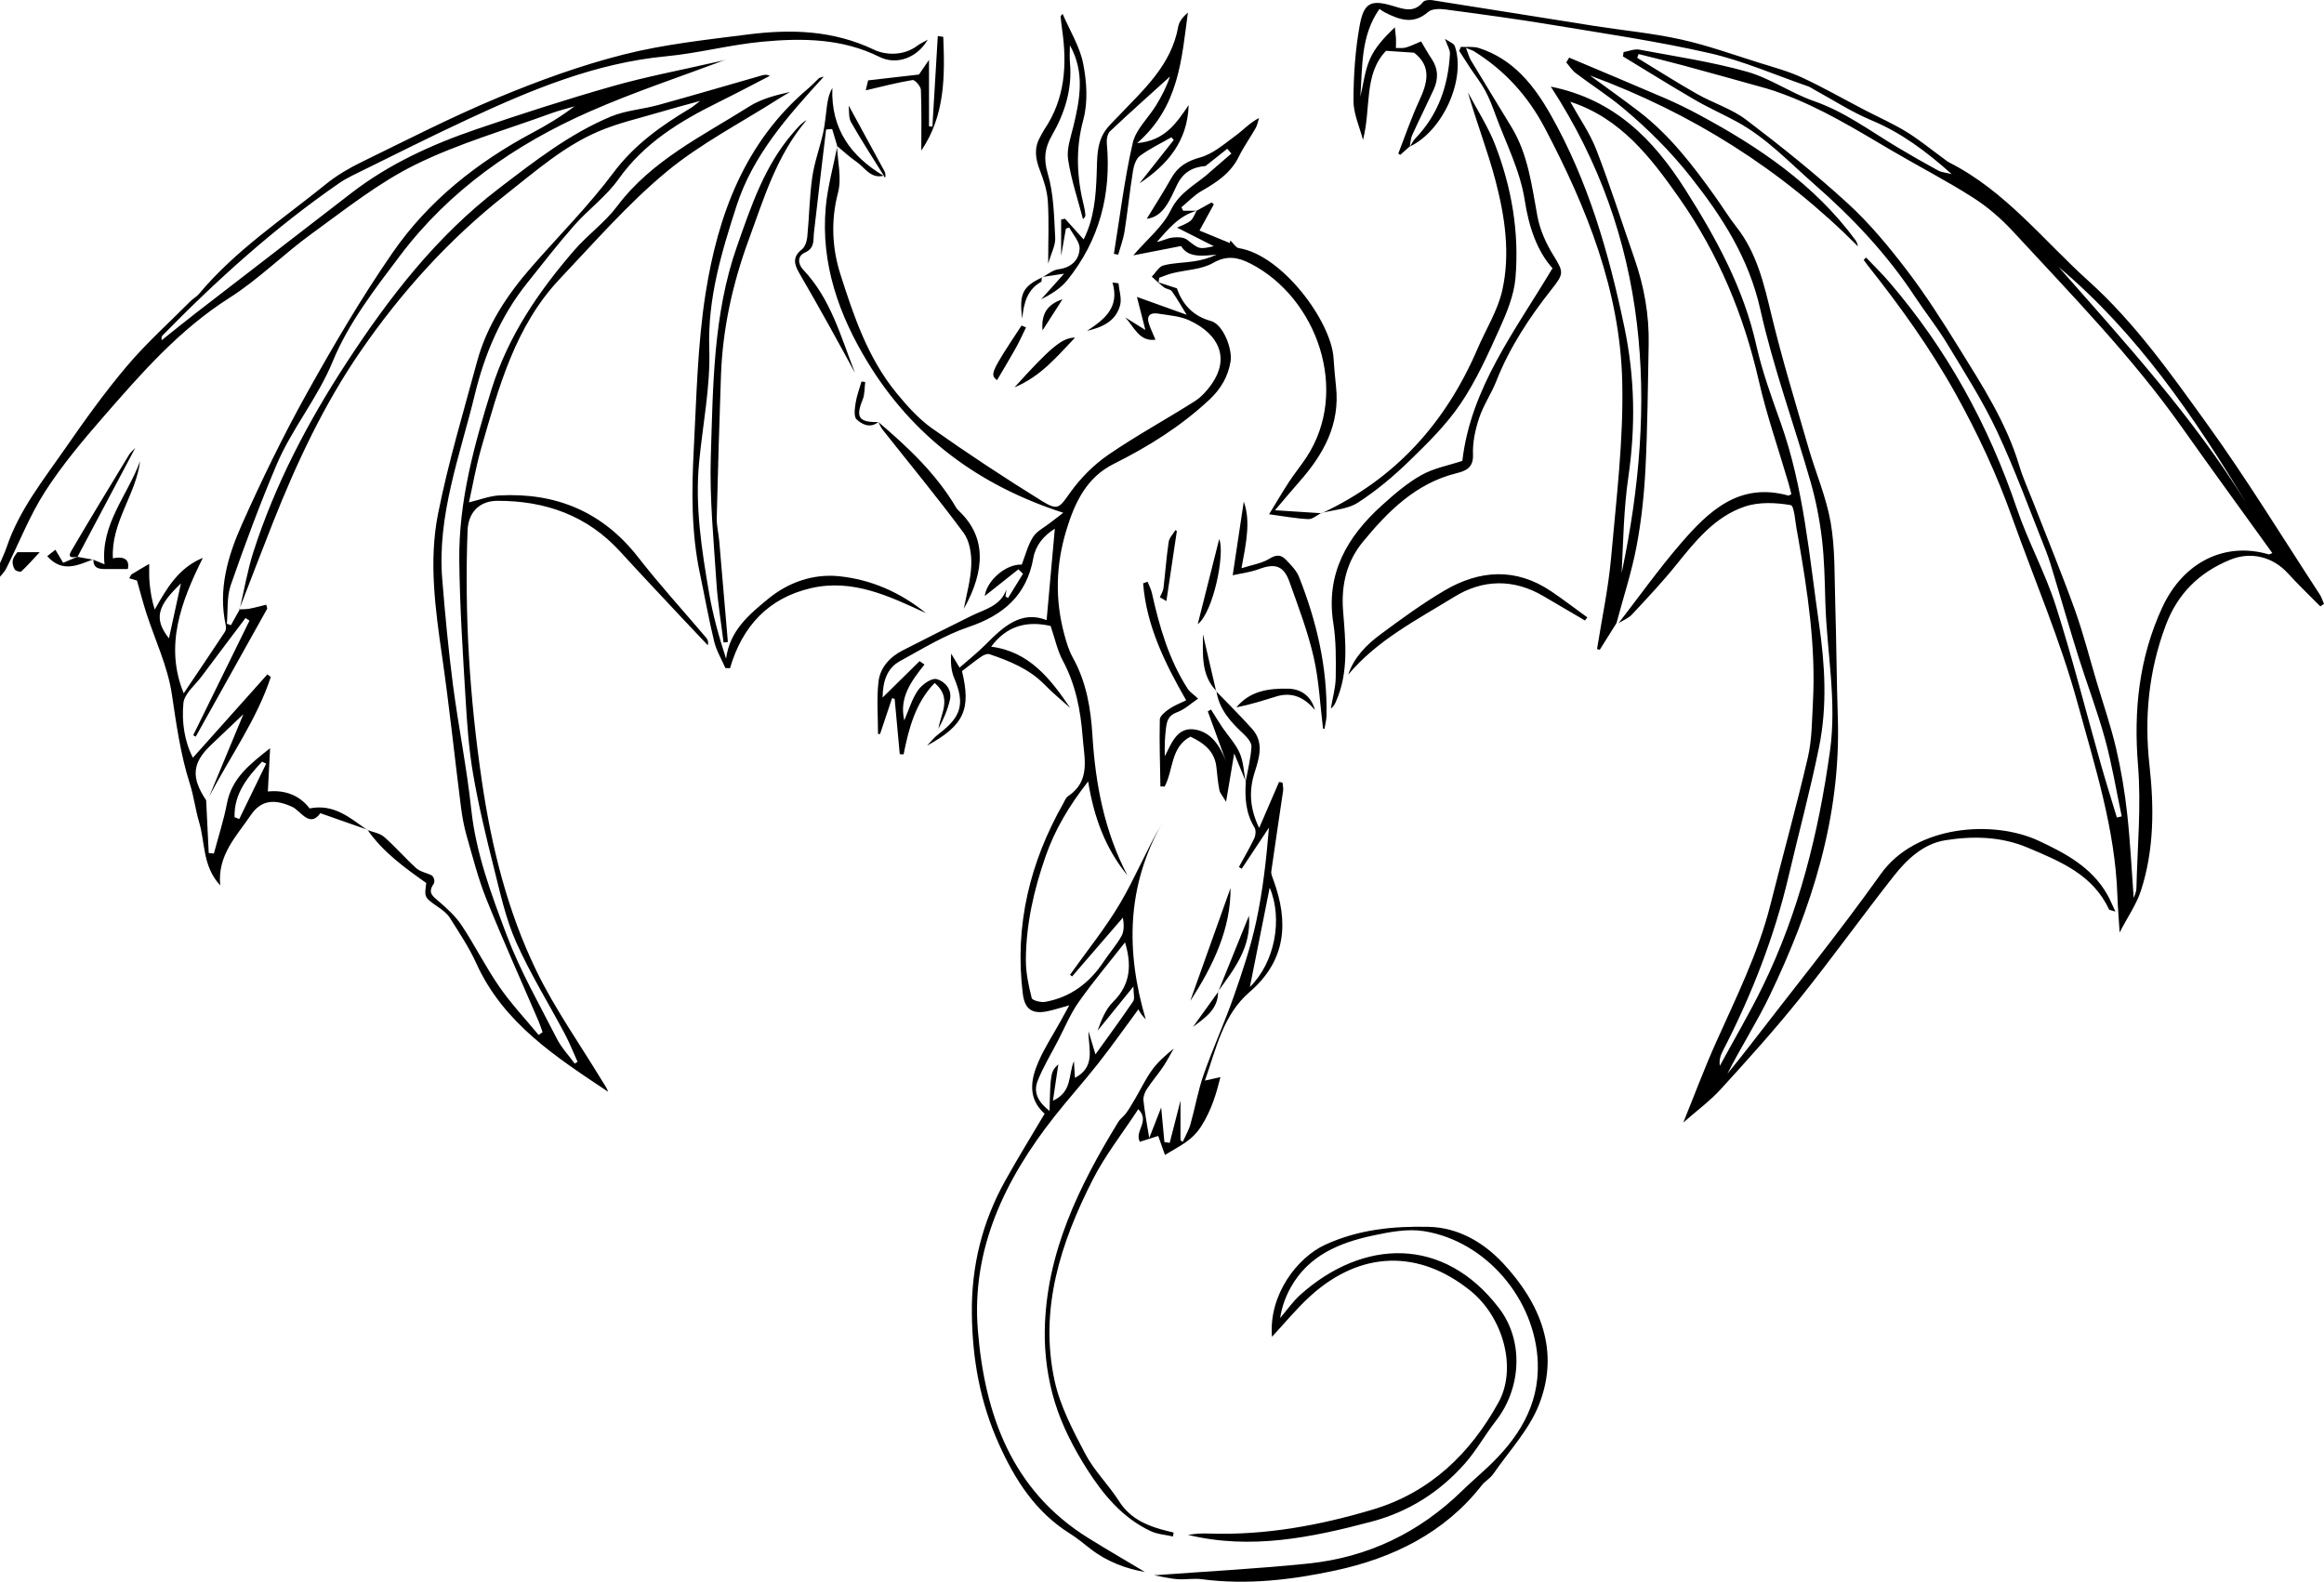 <svg xmlns="http://www.w3.org/2000/svg" width="854.039" height="581.331" viewBox="0 0 854.039 581.331"><g fill-rule="evenodd" clip-rule="evenodd"><path d="M0 206.985c.823-1.96 1.774-3.877 2.448-5.887 4.582-13.66 13.536-24.755 21.56-36.341 7.181-10.369 14.557-20.674 22.698-30.287 7.167-8.463 15.502-15.938 23.348-23.824.936-.94 2.198-1.583 3.038-2.589 13.382-16.022 30.731-27.471 46.75-40.435 3.968-3.211 8.515-5.859 13.117-8.105 16.603-8.104 33.074-16.57 50.111-23.661 14.979-6.233 30.389-11.84 46.091-15.816 14.913-3.776 30.408-5.422 45.727-7.377 15.811-2.018 31.293-1.557 46.331 5.616 4.218 2.013 10.89 2.322 15.896-1.489.989-.753 2.164-1.261 3.812-2.2-3.874 6.677-11.431 9.459-17.7 6.339-13.73-6.833-28.354-6.974-42.967-5.617-11.893 1.104-23.595 4.248-35.487 5.376-25.984 2.464-49.513 12.299-72.754 23.095-14.335 6.659-28.442 13.814-42.635 20.779-1.64.806-3.246 1.722-4.749 2.76-23.651 16.325-44.863 35.484-64.923 55.978-.317.324-.469.809-.278 1.728 4.161-3.316 8.281-6.685 12.49-9.938 19.034-14.716 38.104-29.385 57.14-44.098 13.883-10.73 29.629-17.901 46.067-23.516 16.485-5.631 33.087-10.982 49.836-15.759 12.242-3.491 24.804-5.858 37.228-8.708 1.593-.365 3.211-.622 4.662-1.153-16.862 6.374-34.05 12.009-50.511 19.288-27.146 12.005-51.168 28.765-69.236 52.67-9.287 12.288-19.05 24.926-24.817 38.96-5.608 13.645-15.033 24.752-20.655 38.013-6.154 14.513-11.649 29.326-16.833 44.217-1.526 4.385-1.021 9.478-1.448 14.245l1.5.518 3.187-5.702-.109-.1c1.261-.079 2.546-.032 3.777-.266 2.062-.392 4.09-.961 6.133-1.455l.361 1.428c-8.763 15.691-17.527 31.383-26.291 47.074l-.92-.532c6.894-14.038 13.789-28.076 20.683-42.113l-1.458-.964c-5.365 7.129-10.752 14.241-16.084 21.395-2.423 3.251-6.414 6.423-6.745 9.91-.648 6.833.344 13.958 3.493 20.046 9.283-10.391 18.329-20.517 27.375-30.643l1.255.972c-5.229 15.806-15.011 29.319-22.636 43.919 4.134-9.954 8.268-19.908 12.563-30.252-4.149 3.942-8.079 7.651-11.98 11.389-6.865 6.578-7.303 11.887-1.702 20.253.313 6.461.627 12.922.941 19.384l1.898.194c1.626-6.13 3.606-12.192 4.796-18.406 1.776-9.274 8.328-14.36 15.861-20.308-.317 6.123-.572 11.03-.825 15.904 6.523-.68 11.831 1.579 15.338 6.22 9.057-1.804 14.943 3.57 21.19 7.926l.073-.096-17.304-6.07c-3.959 5.549-7.239-.905-10.309-2.314-6.226-2.859-11.341-2.794-15.277 3.038-5.207 7.715-12.299 14.629-11.217 25.816-6.589-7.154-5.497-15.729-7.751-23.24-1.38-4.601-1.924-9.46-3.386-14.028-3.465-10.825-4.977-21.933-6.662-33.141-1.527-10.162-6.185-19.848-9.381-29.77-1.207-3.744-2.184-7.562-3.418-11.877l-2.852-.845c.448-.712.607-1.264.969-1.488 2.098-1.301 4.243-2.525 6.372-3.775.034 2.276-.073 4.565.136 6.826.307 3.327.839 6.634 1.904 9.954 4.454-7.842 8.674-15.284 17.681-19.005-8.027 16.125-14.176 32.374-7.026 49.778 4.854-7.216 10.037-14.879 15.141-22.595.398-.602.476-1.619.313-2.356-2.919-13.24.783-25.621 6.017-37.332 7.254-16.232 15.039-32.293 23.686-47.82 9.852-17.691 20.123-35.254 31.636-51.887 13.163-19.016 31.06-33.208 51.504-44.103 5.268-2.807 10.396-5.876 15.295-9.625-2.869.85-5.794 1.547-8.599 2.573-16.692 6.11-33.98 11.031-49.84 18.844-13.582 6.691-25.742 16.414-38.112 25.375-10.365 7.509-19.53 16.788-30.285 23.618-18.323 11.636-32.251 27.599-46.205 43.617-7.642 8.773-15.209 17.774-21.485 27.526-5.69 8.842-9.562 18.853-14.298 28.316-.557 1.111-1.508 2.026-2.277 3.032l-.001-5.001zm86.193 93.355l1.732.666c3.298-6.782 6.596-13.565 9.894-20.349l-1.511-.739c-5.42 5.779-10.332 11.811-10.115 20.422zm-19.701-85.919c-8.933 8.48-9.91 13.1-4.412 20.207 1.437-6.578 2.898-13.27 4.412-20.207zm527.549 14.578l-6.148 9.814-1-.269c1.769-11.204 4.171-22.353 5.17-33.625 1.907-21.518 4.597-43.145 4.088-64.658-.789-33.369-13-63.837-28.412-93.137-6.248-11.878-14.761-21.225-26.023-28.258-.538-.336-1.179-.507-2.988-1.263.84 2.159 1.146 3.455 1.799 4.541 4.945 8.222 9.975 16.394 14.946 24.599 6.101 10.068 7.42 21.471 9.509 32.74.91 4.91 3.092 9.837 5.73 14.117 4.027 6.534 4.065 6.918-.602 12.837-8.146 10.33-15.367 21.272-20.24 33.636-1.826 4.633-4.75 8.861-6.311 13.562-1.424 4.287-2.434 8.991-2.252 13.457.201 4.978-2.832 6.021-6.17 6.859-14.897 3.74-25.09 13.989-34.312 25.207-5.875 7.146-8.012 15.767-7.265 25.29.881 11.224 2.184 22.63-2.646 33.465-.396.89-.821 1.766-1.848 2.499.635-3.811 1.744-7.615 1.797-11.434.09-6.641.149-13.387-.879-19.915-2.858-18.131 4.98-31.668 17.697-43.192 4.553-4.127 9.316-8.257 14.625-11.245 4.617-2.6 10.14-3.593 15.085-5.236 3.123-26.902 19.446-47.848 33.133-70.815-5.659-6.241-8.702-15.275-10.152-24.704-1.747-11.361-7.049-21.364-10.894-31.926-1.08-2.967-2.215-5.954-3.725-8.713-1.604-2.93-3.697-5.59-5.549-8.387-1.342-2.027-2.641-4.085-3.959-6.129l.586-1.483c2.248.119 4.65-.236 6.72.437 12.545 4.078 20.125 13.592 26.328 24.56 13.763 24.332 21.325 50.648 27.039 77.91 3.903 18.621 4.155 36.697 1.464 55.295-1.682 11.616-1.861 23.451-2.443 35.111 13.239-62.613 10.279-123.01-26.041-178.708 23.347 4.708 37.684 19.351 49.348 37.701 11.403 17.938 21.475 36.306 26.177 57.347 2.167 9.692 5.629 19.131 8.966 28.52 8.504 23.927 10.487 49.031 14.085 73.882 2.195 15.159 3.053 30.249.02 45.227-3.196 15.788-7.421 31.366-11.093 47.061-5.302 22.664-13.688 44.155-24.354 64.799-.805 1.557-1.336 3.255-1.033 5.351 5.272-9.717 10.906-19.258 15.749-29.185 13.335-27.332 20.511-56.331 24.722-86.447 2.598-18.574-1.163-36.445-1.688-54.641-.226-7.821-.348-15.683-1.266-23.437-.838-7.066-2.218-14.146-4.18-20.985-6.05-21.094-13.666-41.812-18.433-63.178-4.234-18.981-13.978-34.101-25.635-48.862-7.388-9.354-15.696-17.614-24.734-25.192-5.536-4.643-11.692-8.542-17.468-12.909-1.371-1.037-2.335-2.613-3.486-3.941l1.038-1.771c11.722 4.95 23.469 9.843 35.151 14.882 4.246 1.831 8.416 3.872 12.49 6.062 22.022 11.833 42.493 25.63 57.58 46.128.461.626.751 1.379.898 2.276-28.137-28.308-61.068-48.991-98.445-62.775 6.008 4.409 12.094 8.717 18.008 13.249 11.35 8.699 19.92 19.924 28.129 31.449 2.601 3.651 4.946 7.495 7.709 11.015 7.546 9.615 10.104 21.026 12.9 32.585 3.944 16.312 8.879 32.389 13.539 48.523 2.657 9.197 6.552 18.146 8.166 27.503 1.658 9.612 1.363 19.582 1.664 29.403.433 14.127.506 28.267.955 42.393 1.158 36.394-9.602 69.883-25.075 102.13-4.658 9.708-10.562 18.818-15.504 28.645 2.438-3.048 4.928-6.056 7.307-9.149 16.432-21.374 33.437-42.341 49.07-64.284 12.882-18.08 41.463-19.929 57.99-12.212 9.909 4.627 19.433 9.711 25.155 19.65 1.016 1.764 1.778 3.673 3.072 6.385-1.597-.532-2.24-.552-2.363-.814-5.955-12.806-17.935-17.634-29.808-22.66-9.858-4.173-20.228-4.369-30.399-2.736-7.967 1.278-14.034 6.959-18.914 13.168-11.722 14.913-22.783 30.351-34.655 45.14-9.16 11.41-18.979 22.31-28.848 33.125-4.053 4.441-9.003 8.065-13.813 12.299 4.01-9.881 7.718-19.852 12.062-29.537 7.426-16.553 15.506-32.812 19.959-50.545 4.535-18.062 9.555-36.009 13.761-54.146 1.525-6.576 1.488-13.547 1.856-20.354 1.104-20.427-1.96-40.497-5.457-60.52-.086-.492-.157-.988-.264-1.477-.782-3.614-1.071-10.095-2.447-10.335-5.488-.958-11.737-1.214-16.93.55-10.938 3.716-18.072 12.616-25.133 21.397-5.097 6.339-10.707 12.274-16.256 18.233-1.301 1.396-3.281 2.159-4.95 3.213 7.536-9.729 14.689-19.788 22.704-29.106 10.312-11.99 21.557-22.841 39.705-17.795.222.062.551-.26 1.095-.537-.359-1.374-.697-2.813-1.112-4.229-3.649-12.45-7.953-24.75-10.836-37.374-5.55-24.297-14.878-46.722-29.227-67.187-10.562-15.066-21.536-29.361-40.074-35.42 3.246 5.872 7.205 11.492 9.612 17.712 5.087 13.147 9.339 26.616 13.981 39.938 3.571 10.249 5.441 20.774 5.219 31.634-.312 15.118-.394 30.25-1.161 45.346-.487 9.596-1.485 19.242-3.272 28.674-1.808 9.555-4.871 18.878-7.386 28.306zm-76.097-175.072l-3.409 3.019-.672-.533c2.531-6.473 4.76-13.086 7.68-19.38 3.029-6.53 4.689-12.567-1.869-17.662-2.928-.196-6.011-.403-10.306-.692-8.325 8.572-5.415 21.188-8.497 32.742-1.235-4.812-3.498-9.627-3.486-14.436.023-9.265.65-18.65 2.311-27.752 1.537-8.425 4.268-9.432 12.365-6.996 3.887 1.169 7.639 2.519 10.888-1.486.556-.684 2.212-.857 3.271-.692 19.836 3.102 39.652 6.322 59.485 9.446 10.656 1.679 21.457 2.665 31.967 4.987 9.834 2.173 19.388 5.639 29.029 8.648 5.23 1.633 10.587 3.069 15.528 5.364 7.766 3.604 15.222 7.873 22.822 11.833 5.164 2.689 10.525 5.051 15.48 8.078 4.711 2.879 9.007 6.435 13.488 9.688.809.587 1.579 1.259 2.462 1.707 20.519 10.417 34.473 28.56 51.098 43.535 16.97 15.286 30.116 33.949 43.358 52.292 14.679 20.333 27.777 41.807 41.529 62.807.691 1.056 1.056 2.326 1.572 3.496l-1.347.927c-3.972-4.03-8.076-7.939-11.885-12.118-5.576-6.12-13.594-8.153-21.247-5.019-11.363 4.652-19.332 12.438-23.709 24.173-6.246 16.746-7.902 33.691-5.932 51.502 1.697 15.33 1.718 30.968-3.153 45.947-1.598 4.915-4.699 9.341-7.824 15.357-.344-5.512-.698-9.552-.832-13.599-.81-24.401-8.253-47.385-14.617-70.655-6.387-23.353-15.954-45.492-24.032-68.19-5.674-15.943-12.674-30.946-20.798-45.567-9.306-16.745-20.473-32.264-32.375-47.255-.494-.622-.935-1.285-1.4-1.93l.885-.861c2.824 2.979 5.778 5.845 8.451 8.953 21.199 24.651 36.526 52.56 46.958 83.35 4.104 12.111 10.394 23.498 14.284 35.664 6.116 19.126 11.013 38.641 16.491 57.973 1.886 6.653 3.971 13.251 5.964 19.874l1.79-.422c-2.005-9.48-3.574-19.08-6.13-28.409-2.808-10.247-6.626-20.214-9.816-30.361-3.028-9.629-5.797-19.339-8.718-29.002-1.004-3.321-1.938-6.683-3.221-9.899-5.853-14.664-11.235-29.557-17.929-43.832-5.251-11.2-12.001-21.719-18.418-32.34-3.601-5.959-7.99-11.435-11.826-17.26-10.24-15.55-22.851-28.913-36.826-41.146-9.237-8.086-17.659-17.146-28.605-23.082-5.11-2.771-10.445-5.142-15.464-8.061-8.864-5.155-17.563-10.593-26.332-15.912l.221-1.597c1.931-.328 3.969-1.229 5.775-.892 13.227 2.472 26.609 4.469 39.528 8.091 8.57 2.403 16.232 7.889 24.704 10.835 11.208 3.899 20.505 10.871 30.452 16.843 4.973 2.985 10.018 5.855 15.108 8.634 1.229.67 2.769.766 5.021 1.346-9.401-8.402-18.59-15.242-29.527-19.8-7.321-3.05-14.068-7.477-21.072-11.287-.729-.396-1.414-.914-2.187-1.181-12.082-4.176-23.929-9.398-36.321-12.222-19.073-4.345-38.499-7.182-57.822-10.382-13.061-2.163-26.19-3.928-39.315-5.673-2.029-.27-4.854-.224-6.189.951-5.354 4.71-10.443 2.887-15.701.249-.686-.344-1.309-.812-2.179-1.359-6.968 9.929-6.188 21.266-7.009 32.241 1.119-4.642 1.643-9.544 3.529-13.85 1.829-4.177 5.059-7.739 9.135-11.647.148 1.366.35 2.729.427 4.101.065 1.166-.013 2.341-.028 3.512 1.246-.05 2.56.135 3.721-.204 1.851-.539 3.6-1.427 5.535-2.228 1.253 2.088 2.428 4.267 3.812 6.303 2.494 3.669 2.611 7.484.82 11.38-2.572 5.595-5.337 11.102-7.877 16.711-.605 1.338-.645 2.932-.945 4.408l-.097-.096zm266.16 276.104c.149-.51.961-2.041.999-3.591.367-15.074 1.812-30.25.586-45.204-1.661-20.266.412-39.578 8.912-57.979 7.771-16.825 23.138-24.21 39.125-19.512.22.064.529-.176 1.328-.47-11.161-15.512-22.328-30.812-33.262-46.276-18.334-25.929-40.473-48.571-61.911-71.807-4.362-4.729-9.385-9.102-14.795-12.554-9.766-6.231-20.113-11.543-30.107-17.425-12.989-7.645-25.815-15.578-40.065-20.776-1.865-.681-3.737-1.363-5.647-1.897-10.244-2.865-20.492-5.72-30.76-8.502-5.428-1.471-10.896-2.786-16.346-4.171l-.502 1.396c7.322 4.447 14.55 9.062 21.998 13.287 5.922 3.357 12.727 5.431 18.065 9.488 12.826 9.747 25.448 19.859 37.322 30.731 7.975 7.301 15.004 15.789 21.591 24.408 6.953 9.1 13.151 18.816 19.188 28.567 8.562 13.833 17.471 27.52 22.214 43.354 1.376 4.593 3.4 8.993 5.145 13.475 5.119 13.158 10.503 26.22 15.281 39.5 3.145 8.74 5.429 17.791 8.085 26.706 2.412 8.101 5.18 16.119 7.102 24.336 1.847 7.895 3.181 15.954 4.068 24.016 1.16 10.536 1.661 21.145 2.386 30.9zm41.388-145.122c-19.267-31.904-40.152-62.54-68.997-86.813 24.437 27.79 49.454 55.118 68.997 86.813zm-385.747-107.458l5.507-3.043.82.686-5.267 9.645 11.132 4.585.213-.955c1.036.979 1.962 2.647 3.126 2.835 16.028 2.577 33.893 26.94 34.785 40.344.232 3.485.52 6.971.904 10.443 1.562 14.094-4.677 25.141-13.584 35.193-3.188 3.597-6.244 7.308-8.834 10.348l17.143 1.102-.098-.111c-1.605.803-3.244 2.34-4.81 2.269-4.497-.203-8.966-1.057-14.407-1.783 2.58-4.212 4.879-8.159 7.373-11.979 2.002-3.062 4.345-5.901 6.356-8.957 16.097-24.452 3.804-58.566-20.392-71.108-4.457-2.31-8.682-3.335-13.915-.33-4.254 2.443-9.85 2.526-14.827 3.751-1.697.417-3.323 1.124-4.981 1.699l-.213 1.709c1.97.637 3.939 1.274 6.701 2.169 1.894 5.385 5.436 10.084 12.569 12.031 4.404 1.202 7.951 10.207 7.162 14.908-.941 5.614-3.628 10.135-7.857 14.076-10.459 9.745-22.345 17.176-35.09 23.531-9.939 4.957-14.301 14.146-17.409 24.424-3.875 12.814-4.181 25.475-.719 38.291.776 2.872 1.647 5.821 3.083 8.396 5.004 8.973 6.631 18.64 7.25 28.755 1.093 17.839 4.42 35.22 12.826 51.319-7.99-9.784-12.268-21.137-14.411-34.488-7.051 8.992-12.248 17.785-15.642 27.53-4.292 12.32-7.202 24.999-7.244 38.104-.015 4.673 1.002 9.412 2.146 13.972.217.866 3.361 1.693 4.95 1.407 9.361-1.686 16.352-6.989 21.549-14.863 2.087-3.161 4.671-6.026 6.491-9.323 1.02-1.847.94-4.301.527-6.783l-18.672 21.621-.77-.599c6.214-8.762 13.039-17.163 18.47-26.385 5.506-9.351 9.635-19.512 15.268-29.154-12.824 22.867-13.364 46.648-5.901 71.936-.922-1.059-1.292-1.42-1.586-1.836-.366-.519-.668-1.082-1.137-1.854-4.991 6.751-9.677 13.402-14.696 19.793-5.242 6.674-10.951 12.98-16.198 19.65-18.122 23.037-30.528 48.688-28.081 78.538 2.522 30.771 12.337 58.786 40.637 76.346 6.989 4.337 14.108 8.464 20.736 12.431-6.831-1.161-13.781-3.709-19.897-8.404-2.493-1.913-4.892-3.985-7.548-5.64-12.709-7.915-20.245-19.697-26.246-33.072-6.879-15.332-9.705-31.096-9.889-47.881-.193-17.558 3.839-33.622 12.236-48.756 4.585-8.264 9.574-16.304 14.507-24.658-6.233-5.547-5.191-12.402-2.274-19.096 2.248-5.157 5.375-9.931 8.109-14.876.87-1.574 1.733-3.151 3.222-5.859-3.398.933-5.655 1.679-7.967 2.16-5.752 1.198-8.42-.79-9.119-6.474-3.084-25.064 2.601-48.248 14.94-70.016.492-.868.872-1.982 1.633-2.488 8.486-5.639 6.014-13.874 5.424-21.78-.735-9.839-2.569-19.274-7.304-28.118-2.001-3.737-2.878-8.075-4.459-12.708-8.304-1.907-15.968-.362-21.86 7.604 14.031 1.802 21.818 11.843 29.074 22.541-3.13-2.825-6.426-5.488-9.354-8.509-5.659-5.836-12.888-8.729-20.316-11.267-.804-.274-2.12.269-2.931.823-2.443 1.672-4.754 3.536-7.195 5.386 3.395 13.998.836 19.932-12.842 27.394 1.397-1.424 2.641-3.053 4.217-4.239 8.491-6.388 9.744-11.181 5.735-20.664-1.126-2.663-1.3-5.729-1.092-8.928l3.099 5.16c3.35-2.95 6.688-5.568 9.646-8.561 6.475-6.552 13.055-12.545 22.338-8.899 1.019-11.337 2.001-22.27 3.02-33.597-4.179 2.617-7.065 6.111-7.916 10.847-2.458 13.676-10.977 20.939-23.796 25.283-8.802 2.982-16.947 8.024-25.18 12.522-4.823 2.635-6.312 7.437-6.408 13.41 4.814-4.741 9.202-9.063 13.59-13.385l1.807 1.228c-4.7 5.982-9.398 11.967-7.424 20.54 1.729-3.962 2.836-7.931 5.071-11.105 1.458-2.073 4.96-4.551 6.824-4.067 2.851.741 5.769 3.7 4.884 7.579-.842 3.692-2.368 7.229-4.241 10.654.934-5.713 5.104-11.354-1.379-16.807-7.052 7.288-9.495 16.647-11.415 26.254l-1.408-.097-1.875-20.315-.943-.265-4.416 13.179-.752-.013c0-6.414-.553-12.893.174-19.223.59-5.14 4.127-9.045 8.837-11.461 8.402-4.31 16.842-8.548 25.306-12.735 4.874-2.411 10.697-3.536 12.882-9.723l-.355 2.611.936.558 5.503-8.916-1.704-1.619-12.354 9.801c.701-5.53 7.623-11.817 13.596-11.538 1.356-3.477 2.228-7.136 4.138-10.134 1.4-2.196 4.157-3.533 6.324-5.235 1.539-1.208 3.104-2.386 4.8-3.687-31.442-10.138-55.386-28.244-71.898-55.345-10.515-17.259-17.259-36.145-15.401-56.897.677-7.563 2.79-14.998 4.261-22.479l-.125-.104c.225 5.742 1.79 11.838.388 17.15-2.711 10.274-2.167 20.488.841 29.934 4.874 15.303 10.085 30.811 20.51 43.572 3.93 4.812 8.226 9.631 13.249 13.183 13.153 9.3 26.634 18.168 40.325 26.66 6.016 3.731 6.429 2.419 10.445-3.178 3.765-5.248 8.6-10.124 13.915-13.78 10.251-7.05 21.245-13.012 31.763-19.688 2.456-1.559 4.588-3.931 6.274-6.344 6.444-9.231 3.114-18.116-8.228-23.396-3.427-1.596-7.523-1.829-11.349-2.469-3.075-.514-4.556.768-3.413 3.983.655 1.842 1.495 3.618 2.319 5.586-6.011.819-7.873-4.781-11.135-8.198l7.422 4.628-3.102-12.158 18.277 6.576c-2.133-3.453-3.642-6.159-5.444-8.654-.55-.762-2.028-.782-2.868-1.421-1.583-1.204-3.01-2.611-4.502-3.934 1.405-1.429 2.591-3.669 4.26-4.119 3.643-.982 7.547-.947 11.312-1.531 2.787-.432 5.524-1.184 8.245-2.466-5.39.567-10.559 1.157-13.043-3.144l-17.563 3.423c5.085-5.923 10.845-10.552 13.752-16.562 3.373-6.969 9.761-9.661 14.729-14.322l7.564-6.545-1.521-1.736-7.981 6.334c-4.763.369-8.252 2.318-10.459 6.908-2.671 5.553-4.996 11.778-11.153 12.49 2.758-4.534 6.038-9.622 8.999-14.889 2.44-4.339 5.822-6.328 10.741-7.699 4.711-1.312 8.842-5.004 12.969-8.006 2.746-1.998 5.036-4.621 8.555-6.449-.396 1.232-.602 2.573-1.225 3.678-2.002 3.543-4.417 6.871-6.194 10.516-2.948 6.048-8.092 9.415-13.65 12.598-2.734 1.566-4.983 3.979-7.452 6.009l.643 1.276c1.669 0 3.339 0 4.998.004-6.468 1.792-10.461 6.714-14.654 11.474 2.019-.347 3.802-1.378 5.684-1.608 1.773-.217 4.127-.207 5.395.775 4.449 3.447 4.312 3.623 9.852 2.399-4.472-2.259-9.136-4.615-13.537-6.839 1.171-.556 3.25-1.204 4.889-2.438 1.092-.827 1.569-2.48 2.325-3.763zm-26.306 268.887c-5.641 7.195-11.64 14.306-16.988 21.877-3.11 4.402-5.194 9.534-7.706 14.355-2.524 4.846-5.375 9.565-7.397 14.614-1.792 4.473.377 8.039 4.352 11.116.3-13.854.446-14.491 3.227-17.15-.545 3.668-1.205 8.11-1.992 13.412 7.218-3.352 5.581-9.454 7.72-14.556l.374 6.146c7.846-4.16 4.898-10.958 4.969-17.172l2.57 8.533c5.076-7.079 9.6-13.211 13.861-19.519.65-.962.091-2.741.091-5.42-5.054 6.235-9.114 11.243-13.174 16.251 1.349-3.83 2.888-7.834 5.672-10.567 6.742-6.617 6.77-14.083 4.421-21.92zm-325.396-122.276c1.666-7.083 2.866-14.314 5.081-21.222 7.936-24.747 20.011-47.73 34.063-69.286 15.597-23.926 33.02-46.63 56.24-64.363 13.035-9.955 25.849-19.986 41.015-26.333 5.46-2.284 11.688-2.673 17.471-4.268 12.666-3.492 25.271-7.204 37.902-10.824.907-.26 1.817-.506 3.102.104-6.286 3.235-12.527 6.561-18.867 9.688-14.142 6.977-27.299 14.954-36.755 28.282-4.492 6.332-11.093 11.125-16.287 17.014-6.045 6.854-11.641 14.106-17.35 21.252-9.65 12.078-15.565 26.048-19.156 40.859-5.426 22.387-13.913 44.314-11.979 67.979 1.057 12.938 2.259 25.88 3.933 38.75 1.986 15.272 5.085 30.413 6.716 45.716 1.733 16.259 7.413 31.344 13.048 46.314 4.95 13.151 12.047 25.51 18.458 38.086 1.675 3.286 4.326 6.074 6.529 9.092l1.039-.658c-1.537-3.398-2.899-6.89-4.643-10.179-5.992-11.303-12.793-22.236-17.968-33.896-3.8-8.561-5.821-17.966-8.121-27.124-2.868-11.419-5.636-22.898-7.64-34.49-1.581-9.144-2.23-18.48-2.783-27.762-1.011-16.953-2.133-33.924-2.312-50.896-.229-21.675 5.481-42.384 11.884-62.905 6.078-19.482 17.272-35.908 30.45-51.097 4.896-5.644 11.202-10.146 15.656-16.075 12.729-16.948 31.379-25.818 48.554-36.682 4.403-2.785 9.696-4.165 15.035-5.35-1.403.835-2.83 1.633-4.205 2.511-13.862 8.849-28.744 16.471-41.297 26.896-14.131 11.736-26.361 25.812-39.056 39.215-16.546 17.468-22.542 40.032-28.946 62.281-1.962 6.816-3.156 13.854-4.512 19.937 4.017-.952 7.54-2.354 11.126-2.545 20.846-1.113 38.007 5.985 51.089 22.775 7.869 10.099 16.521 19.588 24.811 29.359.578.682 1.075 1.431.736 2.921-2.776-2.929-5.569-5.842-8.324-8.79-7.96-8.518-15.982-16.979-23.837-25.593-12.146-13.318-27.532-18.727-45.14-18.693-6.648.013-10.716 4.268-10.969 10.864-1.181 30.859.74 61.485 5.234 92.075 3.562 24.243 9.38 47.779 20.02 69.733 6.782 13.994 15.901 26.856 23.995 40.213.851 1.403 1.862 2.71 2.407 4.316-19.156-12.784-38.481-25.169-48.458-47.218-2.65-5.855-6.298-11.28-9.737-16.746-1.023-1.626-2.779-2.884-4.401-4.021-4.947-3.468-4.985-3.413-4.249-8.747-8.064-5.729-15.969-11.392-21.612-19.591l-.073.096c2.094.818 4.608 1.156 6.2 2.548 4.128 3.608 7.732 7.811 11.799 11.496 1.372 1.244 3.504 1.651 5.289 2.44 1.179.4 1.786 2.36 1.066 3.409-2.252 3.283-.21 4.496 1.983 6.385 3.077 2.649 6.184 5.509 8.402 8.858 4.862 7.341 8.814 15.294 13.819 22.525 4.315 6.232 9.574 11.812 14.416 17.681l1.456-1.032c-.479-1.326-.892-2.682-1.447-3.976-6.419-14.955-13.117-29.799-19.187-44.895-3.029-7.531-5.034-15.488-7.276-23.317-1.001-3.498-1.65-7.131-2.109-10.746-2.323-18.293-4.232-36.645-6.865-54.892-2.53-17.54-4.996-35.224-1.539-52.657 3.739-18.86 9.328-37.362 14.342-55.958 3.588-13.304 11.046-24.509 20-34.771 10.05-11.518 20.94-22.396 30.064-34.6 7.757-10.375 17.657-17.374 28.385-23.785.955-.57 1.792-1.34 3.526-2.658-5.597 1.555-10.09 2.727-14.537 4.055-7.621 2.277-15.482 4.022-22.758 7.125-12.829 5.47-23.233 14.684-34.122 23.249-20.87 16.418-38.425 35.879-53.351 57.55-13.426 19.492-23.494 40.963-32.216 62.99-4.198 10.603-8.249 21.266-12.366 31.9l.109.102zm336.045 354.904c19.967-1.483 38.395-2.425 56.724-4.322 21.867-2.265 40.777-11.364 56.559-26.801 2.969-2.903 6.143-5.595 9.171-8.438 11.146-10.463 19.128-22.563 18.572-38.558-.81-23.29-19.013-44.7-41.794-48.357-6.032-.969-12.651.291-18.771 1.602-12.271 2.626-23.627 7.261-30.202 19.046-1.905 3.415-3.282 7.125-3.909 11.28 2.48-2.888 4.672-6.101 7.488-8.611 22.979-20.489 52.616-21.689 72.975 5.014 9.228 12.104 8.094 29.495-1.18 41.392-3.975 5.097-7.145 10.862-11.4 15.688-9.238 10.471-20.684 17.739-34.279 21.342-22.127 5.864-44.368 10.448-67.475 4.867 1.304-.16 2.604-.392 3.913-.461 1.495-.08 2.998-.054 4.496-.009 20.347.616 40.12-3.055 59.46-8.818 21.066-6.278 35.862-20.548 46.262-39.431 6.85-12.436 1.803-31.195-10.327-40.993-18.969-15.322-40.427-14.754-58.804 1.91-5.115 4.638-9.514 10.065-14.129 15.011-1.291-15.444 9.327-29.187 19.617-33.875 12.357-5.631 25.002-6.833 37.959-6.546 10.959.243 20.338 5.815 27.492 13.539 13.554 14.631 20.789 32.036 13.096 51.708-3.643 9.312-11.041 17.172-16.867 25.6-1.111 1.606-3.023 2.641-4.238 4.194-13.746 17.578-32.847 26.752-53.721 31.25-15.952 3.437-32.51 5.413-49.102 3.222-2.918-.385-5.951.188-8.909-.007-2.514-.167-4.995-.805-8.677-1.438zm22.83-324.906c4.414 4.592 8.96 9.065 13.205 13.81 4.473 5 2.639 10.628.92 16.073-2.139 6.77-1.775 13.205 1.684 20.363 2.574-5.956 4.943-11.441 7.312-16.926l1.26.248c.088.994.372 2.016.232 2.978-1.426 9.871-2.957 19.729-4.343 29.605-.14.998.382 2.137.755 3.152 5.724 15.575 4.744 29.627-8.728 41.229-9.737 8.388-12.207 20.509-16.419 32.558l5.702-1.281c-1.657 6.607-3.303 11.969-6.858 17.742-3.569 5.797-8.29 7.564-13.525 10.879l-2.486-7.004-6.755 2.162c-2.097-4.014 3.916-7.481-.563-12.004-5.863 8.962-12.197 16.979-16.738 25.907-11.786 23.17-19.734 47.539-14.027 73.872 2.032 9.376 6.765 18.337 11.297 26.942 3.287 6.241 8.591 11.385 12.412 17.389 3.7 5.813 9.093 8.523 15.303 10.292 1.569.447 3.161.812 4.743 1.215l-.262 1.438c-2.761-.639-5.739-.816-8.245-1.996-10.315-4.859-17.408-13.441-23.291-22.681-4.875-7.657-9.209-16.005-11.854-24.639-2.579-8.417-3.861-17.604-3.708-26.419.491-28.387 12.538-52.986 27.005-76.595.76-1.24 2.091-2.12 2.943-3.318 1.217-1.711 2.271-3.541 3.334-5.354 2.054-3.502 3.805-7.218 6.175-10.487 2.119-2.922 4.902-5.361 7.952-7.84-1.324 2.282-2.529 4.646-4.003 6.826-1.861 2.752-4.062 5.277-5.873 8.06-.771 1.186-1.402 2.822-1.267 4.17.422 4.186 1.241 8.331 2.123 13.846l4.392-11.225 1.186 12.699 1.947.29c1.34-5.254 2.681-10.507 3.964-15.535v14.602l.834.544c.961-2.154 2.194-4.232 2.833-6.479 1.718-6.05 2.765-12.318 4.842-18.231 3.4-9.681 7.687-19.051 11.074-28.735 3.147-8.997 6.209-18.104 8.218-27.398 2.439-11.292 3.736-22.832 4.705-34.624l-10.009 15.119-1.032-.649c1.923-3.535 3.975-7.01 5.69-10.643.517-1.094.62-2.948.027-3.907-3.245-5.253-3.569-10.956-3.175-16.839l-.082.118c.777-4.302 1.885-8.584 2.156-12.919.095-1.527-1.581-3.478-2.922-4.727-4.725-4.405-8.987-9.016-9.957-15.759l-.103.086zm12.397 108.677c9.076-8.83 12.217-24.836 7.28-36.509"/><path d="M302.748 28.157c-13.429 14.688-26.081 28.946-32.07 47.485-5.507 17.047-10.651 34.013-10.029 52.544.465 13.843-2.402 27.794-3.732 41.702-1.553 16.244.944 32.212 3.678 48.113 1.392 8.095 3.604 16.049 6.233 24.103 1.331-10.343 8.466-16.271 15.487-22.025 7.488-6.139 16.606-9.263 26.067-8.294 11.768 1.203 22.55 5.959 31.9 13.557-13.435-6.188-26.864-12.73-42.251-9.178-15.618 3.607-25.232 13.942-29.767 29.428l-1.695-.062c-1.407-3.25-3.3-6.381-4.124-9.772-2-8.227-3.459-16.583-5.218-24.87-3.211-15.127-3.078-30.453-2.275-45.737 1.001-19.074 1.367-38.314 4.311-57.122 4.52-28.88 14.35-55.762 37.751-75.522 1.385-1.17 2.61-2.527 3.942-3.764.211-.197.592-.206 1.792-.586zm80.203 73.792c1.982-1.033 3.884-2.713 5.963-2.972 4.744-.589 7.617-3.394 7.823-7.545.125-2.533-2.429-5.199-3.78-7.805l-1.254.381-1.745 9.99v-13.324l1.422-.283c2.164 2.401 4.328 4.804 6.849 7.604 3.893-7.79 4.464-15.843 4.779-23.909.233-5.986-.193-12.083 3.956-17.116 1.305-1.584 2.815-2.999 4.232-4.491 9.141-9.62 19.257-18.56 21.779-32.65.35-1.952 1.792-3.709 3.565-5.216-2.324 17.068-3.225 34.583-18.667 47.983 10.374-.877 14.517-7.543 18.943-13.966-.423 13.464-7.917 21.986-18.088 28.768l12.609-15.954-.869-.979c-3.883 2.223-7.973 4.166-11.549 6.804-1.456 1.073-2.249 3.583-2.568 5.564-1.188 7.376-1.943 14.821-3.098 22.203-.454 2.903-1.534 5.708-2.329 8.558l-1.582-.297c2.207-13.602 3.844-27.333 6.916-40.736 1.146-5.001 5.723-9.185 8.582-13.835 2.05-3.336 3.845-6.828 5.114-10.589-7.369 6.676-14.803 13.283-22.03 20.107-.955.901-1.318 2.954-1.186 4.402 1.712 18.72-2.709 35.687-14.57 50.391-2.409 2.987-5.9 5.103-9.57 6.978 2.659-2.972 5.317-5.943 8.435-9.429-3.154.479-5.678.863-8.202 1.248l.12.115zm102.738 86.683c27.078-12.585 45.613-33.259 57.283-60.451 3.068-7.149 7.412-13.994 9.086-21.447 3.033-13.513.966-27.24-2.514-40.474-2.846-10.826-6.974-21.315-10.1-32.322 3.391 6.444 7.435 12.637 10.039 19.384 6.049 15.676 8.861 32.124 7.428 48.877-.549 6.417-3.25 12.853-5.951 18.837-4.23 9.373-8.507 18.903-14.238 27.368-5.246 7.748-12.12 14.51-18.886 21.079-5.793 5.625-12.097 10.907-18.862 15.275-3.719 2.4-8.857 2.601-13.369 3.777l.084.097zm-219.788 47.506c-.9-7.343-2.158-14.662-2.627-22.031-.981-15.43-2.551-30.917-2.059-46.323.83-25.983.828-52.241 9.62-77.246 5.181-14.733 10.126-29.667 20.671-41.788 1.461-1.68 2.841-3.431 4.922-4.607-11.055 12.933-15.711 28.804-21.346 44.154-5.88 16.02-9.528 32.559-10.132 49.668-.616 17.468-1.135 34.939-1.557 52.413-.067 2.792.666 5.595.911 8.403 1.084 12.394 2.125 24.791 3.182 37.187l-1.585.17zm191.925 51.121l-4.275-10.363-2.983 17.792c-1.303-2.201-2.23-3.156-2.445-4.251-.541-2.766-.813-5.589-1.099-8.398-.601-5.9-4.565-8.942-9.554-11.303-7.34 3.873-6.229 12.267-9.475 18.338l-1.555-.038c-.13-8.201-.427-16.406-.226-24.599.033-1.354 2.068-2.914 3.502-3.913 1.812-1.262 3.958-2.045 6.187-3.146-7.959-13.873-14.616-27.521-15.813-42.986l1.625-.594c.544 1.39 1.283 2.735 1.602 4.175 2.736 12.361 6.225 24.438 13.17 35.21.726 1.126 1.992 1.903 3.803 3.577-2.465 1.649-4.919 4.007-7.843 5.053-3.133 1.121-3.649 3.301-3.964 5.812-.423 3.369-.567 6.773-.407 10.314 2.45-4.854 4.537-10.773 10.905-9.84 6.02.883 9.276 5.911 11.509 11.571l-6.642-18.237 1.188-.659c1.344 2.132 2.635 4.301 4.045 6.389 2.177 3.222 4.972 6.153 6.504 9.646 1.41 3.216 1.501 7.01 2.165 10.56l.076-.11zm-67.336-282.176c2.672 6.208 6.315 12.01 7.558 18.287 1.318 6.656 1.806 14.157.065 20.588-2.96 10.938-2.398 21.338.252 31.975.24.964.38 1.957.487 2.945.052.479-.079.979-.871 1.65-1.902-7.309-4.361-14.533-5.479-21.96-.582-3.867.991-8.14 1.957-12.142 2.405-9.968 4.286-19.874-1.292-29.782 0 2.147-.165 4.311.028 6.44.876 9.685-1.899 18.47-6.641 26.706-2.61 4.535-3.137 8.524-1.522 13.994 2.215 7.501 2.319 15.691 2.743 23.618.146 2.739-1.454 5.573-2.583 9.5 0-8.593.331-15.833-.133-23.021-.249-3.853-1.541-7.741-2.95-11.387-1.588-4.106-2.159-7.966.024-11.947.56-1.022 1.063-2.084 1.711-3.048 7.536-11.199 8.327-23.589 6.495-36.453-.234-1.647-.422-3.304-.574-4.961-.018-.21.318-.456.725-1.002zm-65.732 59.495c-4.812 1.222-6.913-2.992-10.01-5.104-2.53-1.726-4.777-3.867-7.161-5.834l.113.095c-.643-2.115-1.272-4.219-1.901-6.322l-2.229.19c-1.493 12.616-3.024 25.228-4.452 37.851-.325 2.873.39 5.735-3.39 7.407-2.645 1.17-2.679 4.045-.521 6.318 10.124 10.665 13.791 24.652 18.993 37.871-3.212-5.868-6.388-11.757-9.648-17.599-3.561-6.38-7.151-12.745-10.826-19.061-1.866-3.207-2.611-5.962.946-8.719 1.182-.916 1.838-3.024 1.998-4.66.712-7.281.786-14.642 1.818-21.869.789-5.525 2.794-10.866 4.009-16.344.713-3.217.924-6.543 1.388-9.816.305-2.15.659-4.294 1.988-6.651-.559 15.165 6.875 25.186 19.021 32.392l-.136-.145zm257.685 163.463c-5.104-2.992-10.209-5.98-15.309-8.978-10.943-6.43-22.244-6.148-32.664.267-13.722 8.449-28.337 15.876-39.019 28.614 2.14-6.402 6.696-10.967 11.847-14.786 7.605-5.637 15.292-11.255 23.428-16.061 12.986-7.672 26.346-8.556 39.376.265 4.502 3.047 8.823 6.361 13.228 9.554l-.887 1.125zm-96.239 39.797c-1.097-8.834-1.491-17.829-3.481-26.458-2.158-9.362-5.622-18.447-8.861-27.529-2.129-5.966-5.293-6.892-11.145-4.715-3.271 1.217-6.838 1.637-9.716 2.289l4.068-27.068c2.581 7.087.909 15.148-.838 24.482 3.802-1.228 7.463-1.744 10.329-3.532 2.572-1.605 4.301-1.385 6.029.436 1.798 1.893 3.826 3.886 4.758 6.231 6.502 16.376 10.484 33.303 10.128 51.055-.032 1.603-.479 3.197-.732 4.795l-.539.014zm-163.413-112.727c10.86 9.26 21.227 18.966 28.568 31.428.331.561.825 1.04 1.301 1.498 9.655 9.309 9.517 21.442 1.534 35.723.942-5.178 2.56-10.667 2.74-16.203.128-3.924-.595-8.717-2.821-11.729-9.548-12.914-19.803-25.306-29.768-37.913-.656-.831-1.042-1.876-1.553-2.82l-.001.016zm15.773-99.766c0-7.439.155-14.885-.146-22.312-.053-1.311-2.204-3.758-3.048-3.62-5.701.933-11.312 2.42-17.224 3.791l.875-3.668 18.682-2.14 3.691-5.385v24.42l1.245.108c.662-11.097 1.323-22.192 1.984-33.289l2.012.291c.598 14.469.69 28.858-8.071 41.804zm-304.337 150.335l4.178 1.729c-1.514-14.767 8.515-25.358 13.083-37.944-1.519 12.336-10.728 22.557-10.004 35.743 4.725-1.014 6.17.978 5.486 3.937-2.812 0-5.193.001-7.574-.001-2.539-.002-5.165.113-5.074-3.589l-.095.125zm483.814-151.657c.688-1.062 1.224-2.271 2.086-3.164 8.385-8.692 12.061-19.315 12.707-31.125.076-1.39-.914-2.838-1.823-5.446 1.566 1.106 3.273 1.647 3.615 2.653 4.185 12.299-4.487 31.336-16.681 36.986l.096.096zm-65.842 272.374c.152 14.674-6.253 28.435-14.811 41.493 5.069-14.199 10.137-28.399 14.811-41.493zm-423.577-121.826c-1.759.355-4.062.706-2.409-2.117 6.945-11.868 14.116-23.604 21.242-35.366.493-.812 1.293-1.439 2.27-2.499-7.241 13.657-14.245 26.869-21.25 40.08l.147-.098zm454.605 56.34c-3.863-4.516-8.359-6.749-14.239-4.931-4.825 1.492-9.642 3.012-14.634 4.002 4.979-6.098 11.951-7.022 19.05-6.871 4.782.101 8.385 2.722 9.823 7.8zm-43.077-31.504l7.887-31.286c2.208 5.165-2.117 26.861-7.887 31.286zm-45.08-105.322c-6.508 6.761-12.445 14.189-22.264 18.276 13.206-14.601 17.524-18.305 22.264-18.276zm37.409 71.087c-1.293 8.644-2.587 17.287-3.852 25.732l-2.397-1.389c.528-1.269 1.188-2.226 1.31-3.247.681-5.684 1.086-11.405 1.923-17.063.229-1.547 1.625-2.922 2.484-4.375l.532.342zm15.192 169.308c3.677-9.085 7.354-18.171 11.296-27.91.935 11.646-5.446 19.627-11.348 27.797l.052.113zm-122.913-299.902l.135.145c-4.082-6.576-8.317-13.067-12.141-19.793-.972-1.71-.633-4.165-.882-6.16 4.529 8.294 8.899 16.274 13.227 24.278.278.514.248 1.201.318 1.812.014.118-.169.26-.261.39l-.396-.672zm52.295 55.758c-1.28 2.591-2.458 5.238-3.864 7.758-2.21 3.964-4.574 7.842-6.796 11.626-2.652-2.047-2.337-2.892 9.001-20.065l1.659.681zm22.419 1.265c6.264-4.146 12.076-8.476 9.354-17.773l2.202.286c.249 2.688 1.237 5.565.601 8.023-1.538 5.939-6.558 8.155-12.157 9.464zm-393.089 81.343h8.206c-2.398 2.566-4.478 4.935-6.766 7.082-.331.312-2.091-.184-2.429-.755-.574-.974-.945-2.41-.667-3.456.362-1.358 1.442-2.525 1.656-2.871zm440.639 51.029c-5.749-5.867-4.953-13.479-4.965-20.876 1.621 6.987 3.242 13.975 4.862 20.962l.103-.086zm-418.546-49.305c1.911.346 3.822.691 5.742 1.024l.104-.138c-5.652 2.091-11.33 5.164-16.972-1.141l2.996-2.374 2.862 4.8c1.587-.663 3.484-1.455 5.397-2.259l-.129.088zm294.316-49.574c-2.994 2.438-6.014.928-8.02-.981-1.089-1.037-.651-4.064-.328-6.104.418-2.644 1.408-5.195 2.152-7.787l1.356.179c-.291 2.185-.141 4.55-.952 6.52-2.645 6.423-1.4 8.341 5.791 8.195l.001-.022zm60.04-53.261c-.072.606.066 1.591-.248 1.766-4.851 2.706-6.35 7.286-6.935 13.523-1.187-9.2.208-11.812 7.304-15.17l-.121-.119zm.285 19.604c-.515-5.938 1.619-9.529 7.34-11.449l-7.34 11.449zm64.502 242.93c.133 6.501-4.717 9.646-9.203 13.037 3.096-4.29 6.191-8.58 9.271-12.897l-.068-.14z"/></g></svg>